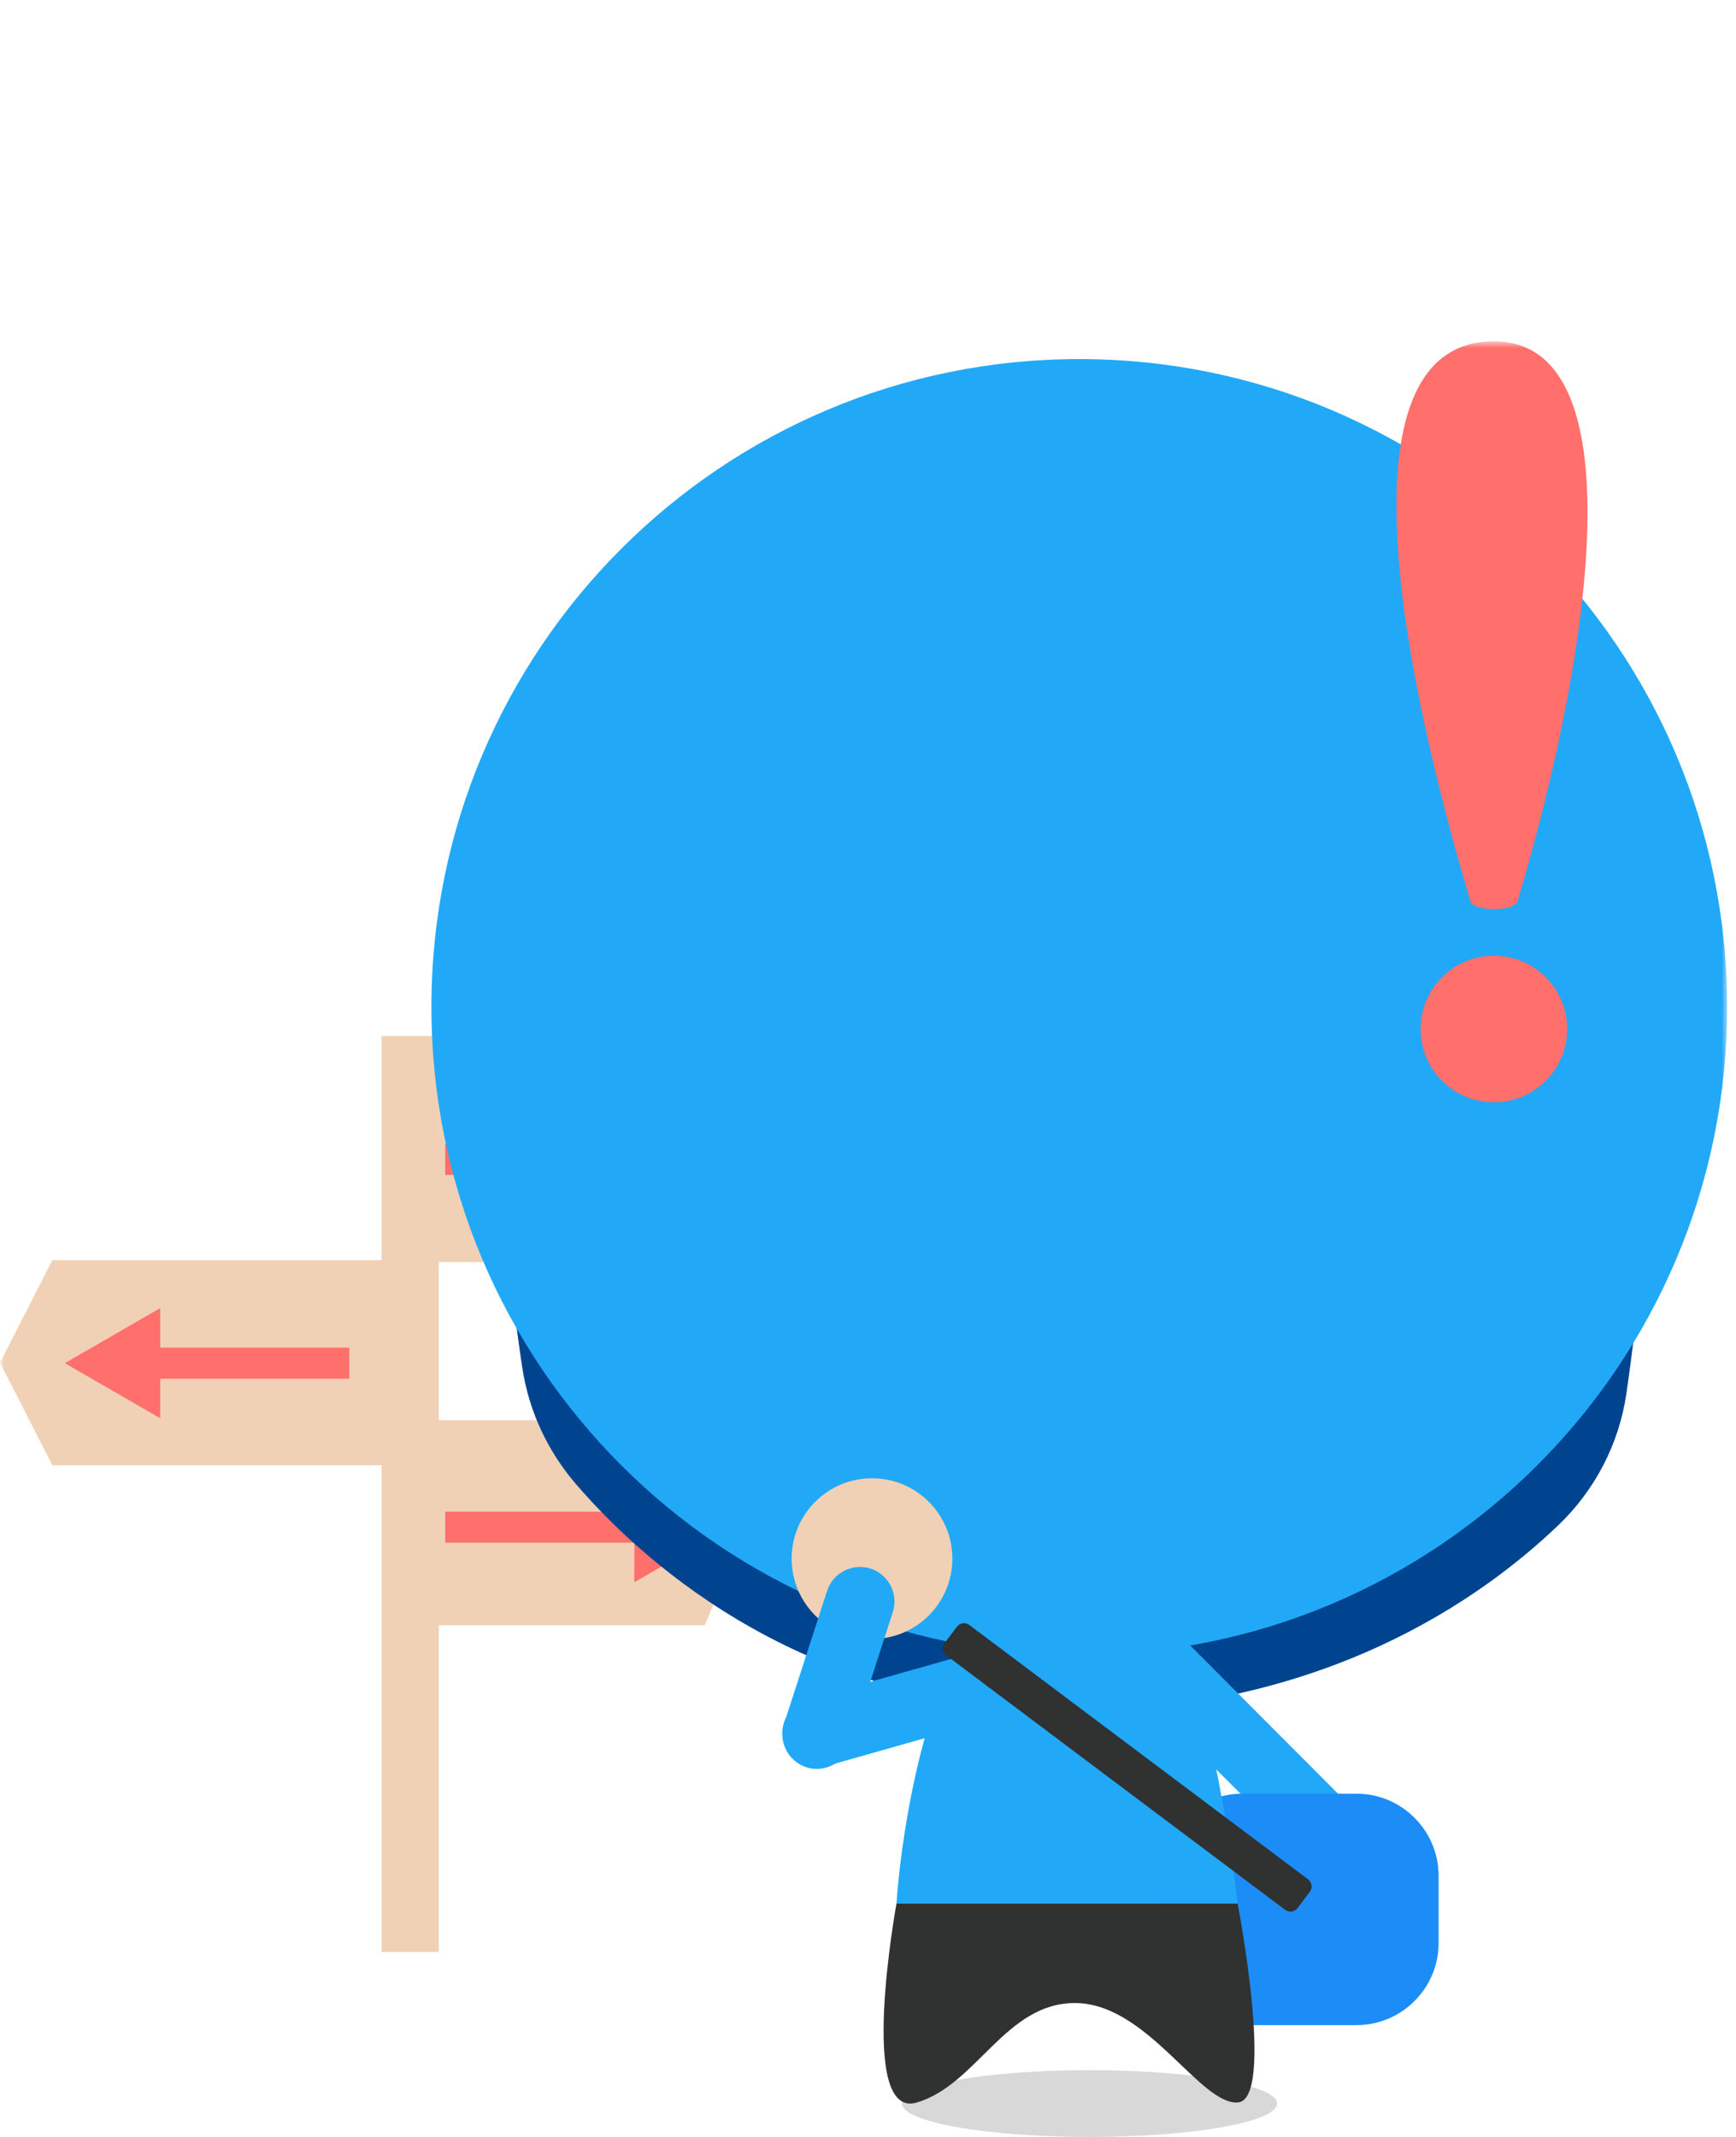 <?xml version="1.0" encoding="UTF-8" standalone="no"?>
<svg width="182px" height="224px" viewBox="0 0 182 224" version="1.1" xmlns="http://www.w3.org/2000/svg" xmlns:xlink="http://www.w3.org/1999/xlink">
    <!-- Generator: Sketch 3.7.1 (28215) - http://www.bohemiancoding.com/sketch -->
    <title>服务异常</title>
    <desc>Created with Sketch.</desc>
    <defs>
        <polygon id="path-1" points="0 0.78 181.069 0.78 181.069 189 0 189"></polygon>
    </defs>
    <g id="切图" stroke="none" stroke-width="1" fill="none" fill-rule="evenodd">
        <g id="服务异常">
            <g id="小哥" transform="translate(0, 35)">
                <polygon id="Fill-1" fill="#F1D1B5" points="73.907 135.36 44.837 135.36 44.837 113.86 73.907 113.86 78.337 124.61"></polygon>
                <polygon id="Fill-2" fill="#FF6F6C" points="46.673 123.46 66.5 123.46 66.5 119.312 76.5 125.085 66.5 130.858 66.5 126.71 46.673 126.71"></polygon>
                <g id="Group-28">
                    <path d="M112.637,144.411 C84.862,144.219 67.952,129.334 60.413,120.603 C57.423,117.141 55.445,112.916 54.76,108.394 C49.346,72.686 56.17,53.805 56.453,52.827 L56.906,51.266 L58.7,50.977 C58.983,50.932 87.309,46.42 112.876,46.42 C137.813,46.42 166.752,50.93 167.041,50.976 L168.844,51.259 L169.299,52.827 C169.579,53.796 175.72,75.631 170.501,111.119 C169.729,116.366 167.21,121.205 163.378,124.873 C155.305,132.604 138.829,144.23 112.637,144.411" id="Fill-3" fill="#00448F"></path>
                    <path d="M138.022,161.016 L119.12,142.063 C118.465,141.407 118.467,140.334 119.123,139.679 L121.864,136.946 C122.52,136.291 123.593,136.293 124.248,136.949 L143.15,155.902 C143.805,156.558 143.803,157.631 143.147,158.285 L140.406,161.019 C139.749,161.674 138.677,161.672 138.022,161.016" id="Fill-5" fill="#21A9F7"></path>
                    <path d="M133.885,185.5 C133.885,187.433 125.083,189 114.225,189 C103.367,189 94.565,187.433 94.565,185.5 C94.565,183.567 103.367,182 114.225,182 C125.083,182 133.885,183.567 133.885,185.5" id="Fill-7" fill="#D8D8D8"></path>
                    <polygon id="Fill-9" fill="#F1D1B5" points="75.07 97.29 46 97.29 46 75.79 75.07 75.79 79.5 86.54"></polygon>
                    <polygon id="Fill-11" fill="#FF6F6C" points="46.673 84.915 66.5 84.915 66.5 80.767 76.5 86.54 66.5 92.313 66.5 88.165 46.673 88.165"></polygon>
                    <mask id="mask-2" fill="white">
                        <use xlink:href="#path-1"></use>
                    </mask>
                    <g id="Clip-14"></g>
                    <polygon id="Fill-13" fill="#F1D1B5" mask="url(#mask-2)" points="40 169.607 46 169.607 46 73.595 40 73.595"></polygon>
                    <polygon id="Fill-15" fill="#F1D1B5" mask="url(#mask-2)" points="5.488 118.592 41.5 118.592 41.5 97.092 5.488 97.092 -0 107.842"></polygon>
                    <polygon id="Fill-16" fill="#CECECE" mask="url(#mask-2)" points="97 27.909 86.667 27.909 86.667 12.137 97 12.137"></polygon>
                    <path d="M142.226,177.278 L130.22,177.278 C125.494,177.278 121.627,173.411 121.627,168.684 L121.627,161.613 C121.627,156.886 125.494,153.019 130.22,153.019 L142.226,153.019 C146.953,153.019 150.82,156.886 150.82,161.613 L150.82,168.684 C150.82,173.411 146.953,177.278 142.226,177.278" id="Fill-17" fill="#1C8DF6" mask="url(#mask-2)"></path>
                    <path d="M123.68,137.124 C124.192,136.678 126.724,136.178 126.786,135.266 C126.968,132.641 124.342,131.463 124.342,131.463 L120.235,131.882 L112.189,131.969 L104.428,131.885 L100.208,131.455 C100.208,131.455 97.582,132.632 97.763,135.258 C97.821,136.088 99.884,137.442 100.332,137.88 C94.838,149.399 93.986,164.541 93.986,164.541 L112.585,164.541 L113.069,164.541 L129.752,164.541 C129.752,164.541 127.635,145.785 123.68,137.124" id="Fill-18" fill="#21A9F7" mask="url(#mask-2)"></path>
                    <path d="M93.986,164.541 L129.753,164.541 C129.753,164.541 133.723,185.154 129.753,185.387 C125.782,185.621 120.289,175.02 112.752,174.964 C105.415,174.91 102.428,183.526 96.123,185.391 C89.817,187.256 93.986,164.541 93.986,164.541" id="Fill-19" fill="#303131" mask="url(#mask-2)"></path>
                    <path d="M181.069,70.559 C181.069,108.07 150.66,138.479 113.149,138.479 C75.637,138.479 45.229,108.07 45.229,70.559 C45.229,33.048 75.637,2.639 113.149,2.639 C150.66,2.639 181.069,33.048 181.069,70.559" id="Fill-20" fill="#21A9F7" mask="url(#mask-2)"></path>
                    <path d="M99.844,128.381 C99.844,133.032 96.073,136.804 91.42,136.804 C86.768,136.804 82.997,133.032 82.997,128.381 C82.997,123.728 86.768,119.957 91.42,119.957 C96.073,119.957 99.844,123.728 99.844,128.381" id="Fill-21" fill="#F1D1B5" mask="url(#mask-2)"></path>
                    <path d="M104.891,144.953 L86.629,150.127 C84.713,150.67 82.701,149.546 82.159,147.63 L82.159,147.63 C81.617,145.714 82.74,143.702 84.656,143.159 L102.918,137.985 C104.834,137.442 106.846,138.566 107.388,140.482 L107.388,140.482 C107.931,142.398 106.808,144.41 104.891,144.953" id="Fill-22" fill="#21A9F7" mask="url(#mask-2)"></path>
                    <path d="M82.198,145.683 L86.714,131.754 C87.328,129.859 89.381,128.811 91.275,129.425 L91.275,129.425 C93.17,130.041 94.217,132.093 93.603,133.988 L89.087,147.917 C88.473,149.81 86.42,150.858 84.526,150.244 L84.526,150.244 C82.631,149.63 81.584,147.577 82.198,145.683" id="Fill-23" fill="#21A9F7" mask="url(#mask-2)"></path>
                    <path d="M134.733,165.194 L99.22,138.531 C98.811,138.223 98.728,137.637 99.035,137.228 L100.318,135.518 C100.626,135.109 101.212,135.025 101.621,135.333 L137.134,161.996 C137.543,162.303 137.627,162.89 137.319,163.299 L136.036,165.009 C135.729,165.418 135.142,165.501 134.733,165.194" id="Fill-24" fill="#303131" mask="url(#mask-2)"></path>
                    <polygon id="Fill-25" fill="#FF6F6C" mask="url(#mask-2)" points="36.623 106.267 16.796 106.267 16.796 102.119 6.796 107.892 16.796 113.665 16.796 109.517 36.623 109.517"></polygon>
                    <path d="M164.297,72.863 C164.297,77.106 160.858,80.545 156.615,80.545 C152.372,80.545 148.933,77.106 148.933,72.863 C148.933,68.62 152.372,65.181 156.615,65.181 C160.858,65.181 164.297,68.62 164.297,72.863" id="Fill-26" fill="#FF6F6C" mask="url(#mask-2)"></path>
                    <path d="M156.627,0.78 C140.712,0.781 146.185,32.712 154.141,59.413 C154.141,59.903 155.254,60.3 156.627,60.3 C158,60.3 159.113,59.903 159.113,59.413 L159.113,59.413 C167.069,32.712 171.463,0.779 156.627,0.78" id="Fill-27" fill="#FF6F6C" mask="url(#mask-2)"></path>
                </g>
            </g>
        </g>
    </g>
</svg>
